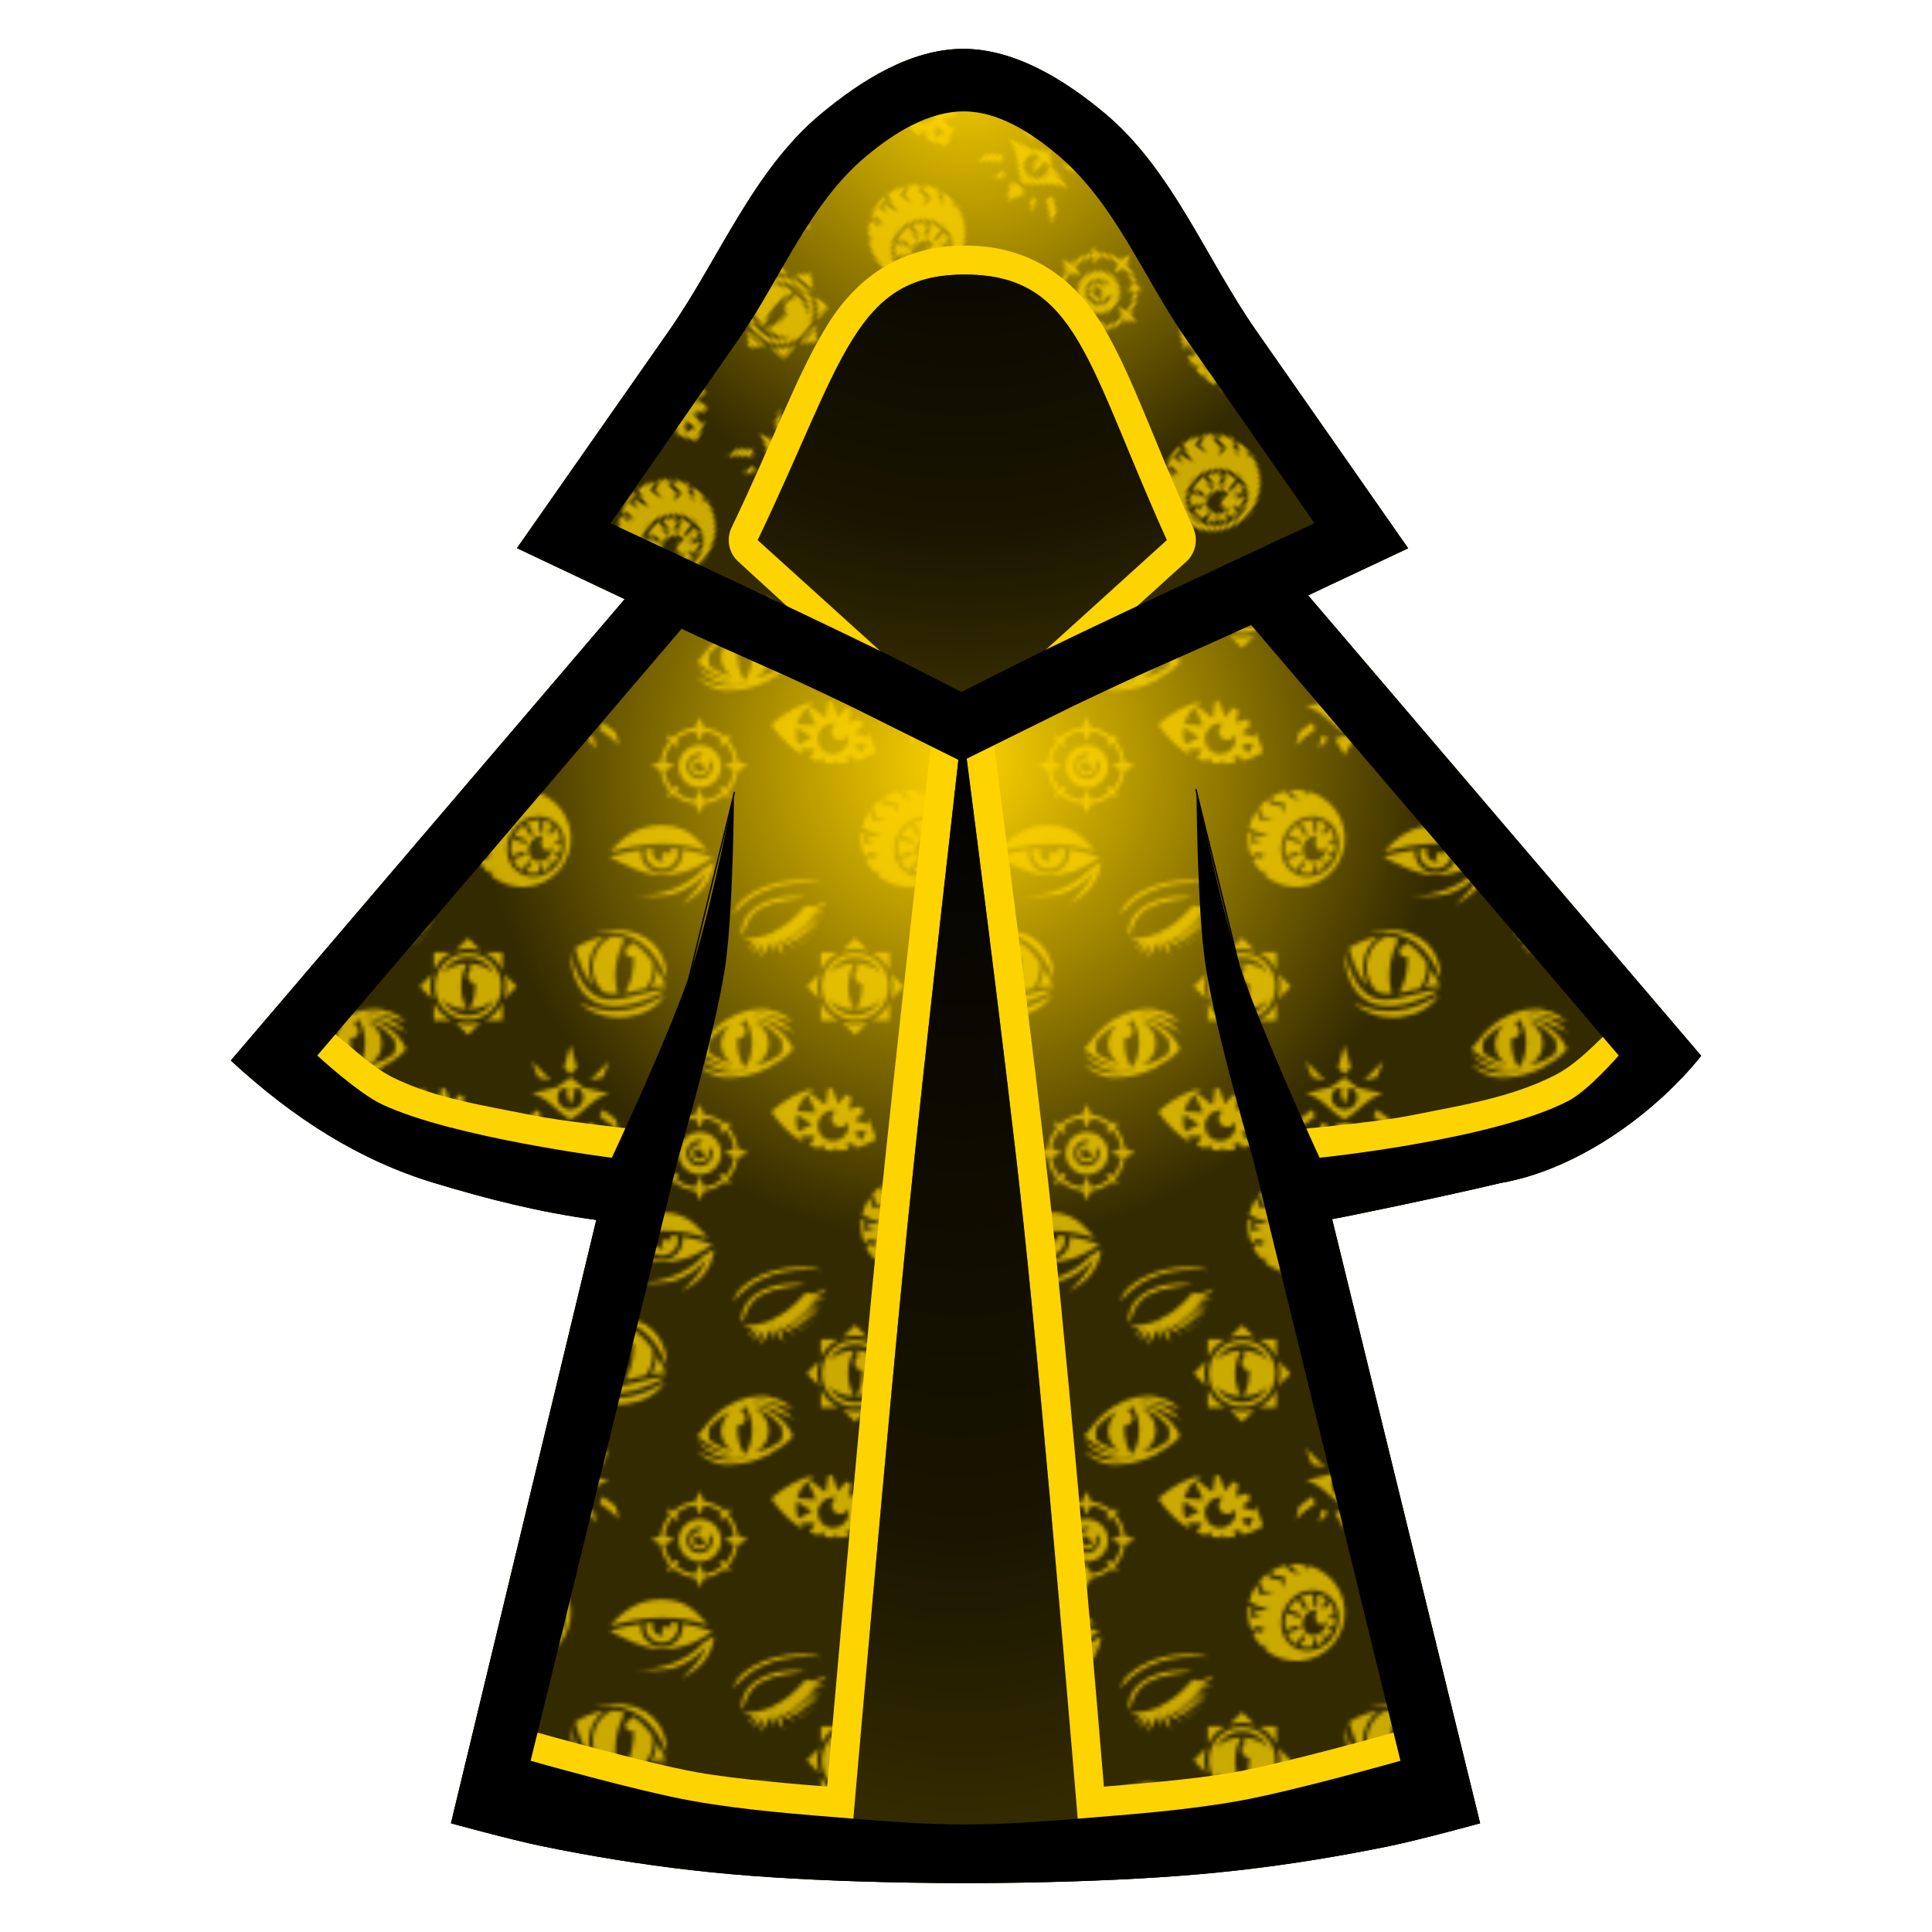 <svg height="500" viewBox="0 0 132.292 132.292" width="500" xmlns="http://www.w3.org/2000/svg" xmlns:xlink="http://www.w3.org/1999/xlink"><linearGradient id="a"><stop offset="0"/><stop offset=".749" stop-opacity=".5"/><stop offset="1" stop-opacity="0"/></linearGradient><linearGradient id="b"><stop offset="0" stop-color="#fed400"/><stop offset="1" stop-color="#332a00"/></linearGradient><pattern id="c" patternTransform="matrix(.265 0 0 .265 132.292 0)" xlink:href="#f"/><pattern id="d" patternTransform="matrix(.202 .171 -.171 .202 132.292 0)" xlink:href="#f"/><pattern id="e" patternTransform="matrix(.265 0 0 .265 132.292 0)" xlink:href="#f"/><pattern id="f" height="100" patternTransform="translate(1002 46)" patternUnits="userSpaceOnUse" width="100"><use transform="matrix(3.78 0 0 3.78 -600 -0)" xlink:href="#m"/></pattern><radialGradient id="g" cx="133.21" cy="-56.79" gradientTransform="matrix(-.708 -0 0 -.708 160.103 10.834)" gradientUnits="userSpaceOnUse" r="46.731" xlink:href="#b"/><radialGradient id="h" cx="130.094" cy="9.378" gradientTransform="matrix(.002 .69 -.618 .002 71.545 -87.505)" gradientUnits="userSpaceOnUse" r="46.731" xlink:href="#b"/><filter id="i" color-interpolation-filters="sRGB" height="1.022" width="1.026" x="-.013" y="-.011"><feGaussianBlur stdDeviation=".507"/></filter><radialGradient id="j" cx="66.041" cy="6.863" gradientTransform="matrix(-3.005 -.011 .01 -2.977 264.451 26.417)" gradientUnits="userSpaceOnUse" r="14.008" xlink:href="#a"/><radialGradient id="k" cx="66.056" cy="-7.953" gradientTransform="matrix(-3.005 -0 0 -5.507 264.36 3.588)" gradientUnits="userSpaceOnUse" r="14.008" xlink:href="#a"/><filter id="l" color-interpolation-filters="sRGB" height="1.049" width="1.061" x="-.03" y="-.024"><feGaussianBlur stdDeviation="1.273"/></filter><g><path d="m65.926 3.347c-3.579.013-7.007 2.196-9.754 4.491-4.636 3.872-6.925 9.898-10.387 14.848-3.462 4.949-10.386 14.848-10.386 14.848l7.376 3.492-26.97 31.591c4.302 3.973 8.815 6.843 13.95 8.391 3.626 1.09 7.091 1.983 11.075 2.527l-9.952 41.313s4.1 1.126 6.181 1.553c3.414.702 6.861 1.264 10.324 1.659 3.668.419 7.36.627 11.049.752 5.119.174 10.246.174 15.364 0 3.69-.125 7.382-.334 11.049-.752 3.463-.395 6.911-.957 10.325-1.659 2.081-.428 6.182-1.553 6.182-1.553l-10.136-41.373c.35-.037 7.699-1.551 11.517-2.467 5.515-.951 10.815-5.024 13.755-8.714l-26.915-31.528 6.848-3.223-10.414-14.915c-3.471-4.972-5.748-11.043-10.414-14.915-2.72-2.258-6.13-4.379-9.665-4.366z" fill="#fed400" filter="url(#l)"/><path d="m65.926 3.347c-3.579.013-7.007 2.196-9.754 4.491-4.636 3.872-6.925 9.898-10.387 14.848-3.462 4.949-10.386 14.848-10.386 14.848l7.376 3.492-26.97 31.591c4.302 3.973 8.815 6.843 13.95 8.391 3.626 1.09 7.091 1.983 11.075 2.527l-9.952 41.313s4.1 1.126 6.181 1.553c3.414.702 6.861 1.264 10.324 1.659 3.668.419 7.36.627 11.049.752 5.119.174 10.246.174 15.364 0 3.69-.125 7.382-.334 11.049-.752 3.463-.395 6.911-.957 10.325-1.659 2.081-.428 6.182-1.553 6.182-1.553l-10.136-41.373c.35-.037 7.699-1.551 11.517-2.467 5.515-.951 10.815-5.024 13.755-8.714l-26.915-31.528 6.848-3.223-10.414-14.915c-3.471-4.972-5.748-11.043-10.414-14.915-2.72-2.258-6.13-4.379-9.665-4.366z"/><path d="m52.871 53.038-16.538 67.529 22.099 3.965 15.364 0 22.099-3.965-16.591-67.723s-3.99.463-5.816 1.232c-2.821 1.189-7.638 5.1-7.638 5.1s-4.622-3.871-7.361-5.021c-1.76-.739-5.618-1.118-5.618-1.118z" fill="#ed333b"/><path d="m84.742 39.723c-3.89 1.827-8.247 3.602-12.271 5.592l-6.639 3.285-6.428-3.203c-3.95-1.968-7.995-3.601-11.803-5.404a2.174 2.174 0 0 0 -2.582.553l-24.945 29.219a2.174 2.174 0 0 0 .172 3.004s.738.687 1.697 1.475c.959.788 2.069 1.682 3.326 2.266 2.847 1.323 6.812 2.181 10.201 2.807s6.158.963 6.158.963a2.174 2.174 0 0 0 2.375-1.641l6.25-25.531.084.039-16.117 65.807a2.174 2.174 0 0 0 1.518 2.609s7.241 2.075 11.262 2.793c3.796.678 7.574.948 11.256 1.246 2.566.208 5.186.404 7.857.404 2.671 0 5.292-.197 7.857-.404 3.681-.298 7.461-.566 11.258-1.244 4.022-.718 11.26-2.797 11.26-2.797a2.174 2.174 0 0 0 1.518-2.607l-16.17-65.996.092-.043 6.318 25.783a2.174 2.174 0 0 0 2.332 1.645s3.043-.311 6.744-.965c3.701-.654 8.018-1.574 11.09-3.172 1.17-.608 2.013-1.458 2.762-2.205s1.312-1.4 1.312-1.4a2.174 2.174 0 0 0 .008-2.834l-25.176-29.486a2.174 2.174 0 0 0 -2.576-.555z" fill="url(#g)" transform="translate(0 1.099)"/><path d="m66.041 4.189c-3.131-.015-5.677 1.463-8.24 3.623a2.341 2.341 0 0 0 -.412.451l-17.506 25.131a2.341 2.341 0 0 0 .918 3.453l18.438 8.727 5.537 2.805a2.341 2.341 0 0 0 2.107.004l5.75-2.887 18.371-8.648a2.341 2.341 0 0 0 .924-3.455l-17.551-25.189a2.341 2.341 0 0 0 -.287-.34c-2.543-2.474-5.189-3.66-8.049-3.674z" fill="url(#h)" transform="translate(0 1.099)"/><path d="m84.742 39.723c-3.89 1.827-8.247 3.602-12.271 5.592l-6.639 3.285-6.428-3.203c-3.95-1.968-7.995-3.601-11.803-5.404a2.174 2.174 0 0 0 -2.582.553l-24.945 29.219a2.174 2.174 0 0 0 .172 3.004s.738.687 1.697 1.475c.959.788 2.069 1.682 3.326 2.266 2.847 1.323 6.812 2.181 10.201 2.807s6.158.963 6.158.963a2.174 2.174 0 0 0 2.375-1.641l6.25-25.531.084.039-16.117 65.807a2.174 2.174 0 0 0 1.518 2.609s7.241 2.075 11.262 2.793c3.796.678 7.574.948 11.256 1.246 2.566.208 5.186.404 7.857.404 2.671 0 5.292-.197 7.857-.404 3.681-.298 7.461-.566 11.258-1.244 4.022-.718 11.26-2.797 11.26-2.797a2.174 2.174 0 0 0 1.518-2.607l-16.17-65.996.092-.043 6.318 25.783a2.174 2.174 0 0 0 2.332 1.645s3.043-.311 6.744-.965c3.701-.654 8.018-1.574 11.09-3.172 1.17-.608 2.013-1.458 2.762-2.205s1.312-1.4 1.312-1.4a2.174 2.174 0 0 0 .008-2.834l-25.176-29.486a2.174 2.174 0 0 0 -2.576-.555z" fill="url(#c)" opacity=".75" transform="translate(0 1.099)"/><path d="m66.041 4.189c-3.131-.015-5.677 1.463-8.24 3.623a2.341 2.341 0 0 0 -.412.451l-17.506 25.131a2.341 2.341 0 0 0 .918 3.453l18.438 8.727 5.537 2.805a2.341 2.341 0 0 0 2.107.004l5.75-2.887 18.371-8.648a2.341 2.341 0 0 0 .924-3.455l-17.551-25.189a2.341 2.341 0 0 0 -.287-.34c-2.543-2.474-5.189-3.66-8.049-3.674z" fill="url(#d)" opacity=".75" transform="translate(0 1.099)"/><path d="m66.236 16.815c-4.376-.049-7.483 2.063-9.564 5.408s-3.682 7.87-6.578 13.9c-.38.792-.194 1.74.457 2.33l3.332 3.051 9.929 8.951c-.147 1.283-2.53 22.114-3.646 33.227-1.296 12.9-3.313 36.192-3.527 38.656-1.892-.158-6.128-.484-8.908-.98-3.475-.621-10.855-2.699-10.855-2.699-1.054-.3-2.151.312-2.451 1.365-.299 1.054.313 2.152 1.367 2.451 0 0 7.246 2.075 11.242 2.789 3.908.698 11.246 1.246 11.246 1.246 1.085.083 2.035-.723 2.129-1.807 0 0 2.35-27.123 3.707-40.625.577-5.737 1.093-10.077 1.893-17.236.893 7.084 1.485 11.354 2.09 17.012 1.449 13.546 3.721 40.842 3.721 40.842.09 1.087 1.041 1.898 2.129 1.814 0 0 7.338-.546 11.246-1.244 3.997-.714 11.242-2.789 11.242-2.789 1.055-.299 1.667-1.397 1.367-2.451-.299-1.054-1.397-1.667-2.451-1.367 0 0-7.38 2.079-10.855 2.699-2.78.496-7.016.822-8.908.98-.206-2.474-2.153-25.914-3.543-38.906-1.183-11.061-3.884-31.68-4.055-32.986l9.872-8.941 3.369-3.051c.639-.579.831-1.505.475-2.291-2.682-5.918-4.157-10.401-6.139-13.754-1.981-3.353-5.008-5.546-9.33-5.594zm-.045 3.969c3.262.036 4.355.931 5.959 3.645 1.469 2.485 3.011 6.691 5.365 12.033l-7.238 6.557-4.383 3.971-4.295-3.889-7.311-6.617c2.54-5.432 4.21-9.681 5.754-12.162 1.686-2.709 2.808-3.574 6.148-3.537zm-45.918 50.141c-.747.803-.701 2.058.102 2.805 6.713 5.377 13.338 6.448 21.277 7.457 1.088.132 2.077-.643 2.209-1.73.132-1.087.055-2.076-1.032-2.209 0 0-4.426-.479-6.603-.924-3.114-.636-6.345-1.101-9.205-2.488-1.515-.735-2.666-1.907-4.054-3.014-.855-.706-1.98-.643-2.694.104zm89.479.074c-.92.894-2.021 1.979-3.26 2.615-3.047 1.564-6.537 2.09-9.895 2.766-2.354.473-7.148.894-7.148.894-1.091.111-1.178 1.114-1.066 2.204.111 1.091 1.085 1.885 2.176 1.773 7.595-1.021 17.37-2.85 21.783-7.678.717-.828.627-2.081-.201-2.799-.974-.709-1.769-.503-2.388.225z" fill="#fed400" filter="url(#i)"/><path d="m58.431 124.532s2.349-27.112 3.709-40.651c1.147-11.416 3.755-34.215 3.755-34.215s2.962 22.631 4.176 33.978c1.456 13.608 3.724 40.889 3.724 40.889s-1.669 1.967-2.828 2.391c-3.039 1.112-6.669 1.112-9.707-0-1.159-.424-2.828-2.392-2.828-2.392z" fill="#332a00"/><path d="m58.431 124.532s2.349-27.112 3.709-40.651c1.147-11.416 3.755-34.215 3.755-34.215s2.962 22.631 4.176 33.978c1.456 13.608 3.724 40.889 3.724 40.889s-1.669 1.967-2.828 2.391c-3.039 1.112-6.669 1.112-9.707-0-1.159-.424-2.828-2.392-2.828-2.392z" fill="url(#k)"/><path d="m60.267 44.571-8.385-7.589c5.875-12.231 6.614-18.268 14.331-18.182 7.585.085 8.24 6.171 13.684 18.182l-8.287 7.507-5.715 5.177z" fill="#332a00"/><path d="m60.267 44.571-8.385-7.589c5.875-12.231 6.614-18.268 14.331-18.182 7.585.085 8.24 6.171 13.684 18.182l-8.287 7.507-5.715 5.177z" fill="url(#j)"/><path d="m86.801 37.522-2.958 1.392-18.01 8.476-20.289-9.606-29.739 34.835c4.302 3.973 8.815 6.843 13.95 8.391 3.626 1.09 7.091 1.983 11.075 2.527l-9.952 41.313s4.1 1.126 6.181 1.554c3.414.702 6.861 1.263 10.324 1.659 3.668.419 7.36.627 11.049.752 5.119.174 10.246.174 15.364 0 3.69-.125 7.382-.334 11.049-.752 3.463-.395 6.911-.957 10.325-1.659 2.081-.428 6.181-1.554 6.181-1.554l-10.136-41.373c.35-.037 7.699-1.551 11.517-2.467 5.515-.951 10.815-5.024 13.755-8.714zm-39.381 28.634c-1.474 4.511-5.528 13.121-5.528 13.121s-10.836-1.369-15.706-3.642c-1.687-.787-4.46-3.359-4.46-3.359l24.946-29.22c3.885 1.84 7.915 3.469 11.763 5.386l7.392 3.682 7.606-3.762c3.924-1.941 8.27-3.714 12.233-5.574l25.176 29.487s-2.066 2.388-3.434 3.1c-5.173 2.691-17.051 3.902-17.051 3.902s-3.976-8.621-5.453-13.121c-1.3-3.96-2.976-12.145-2.976-12.145s.03 8.071.613 12.05c.658 4.488 3.238 13.216 3.238 13.216l10.115 41.291s-7.313 2.077-11.049 2.745c-3.648.651-7.356.921-11.049 1.22-2.556.207-5.118.397-7.682.397-2.564-0-5.126-.19-7.682-.397-3.693-.299-7.401-.569-11.049-1.22-3.736-.667-11.049-2.745-11.049-2.745l10.112-41.291s2.563-8.664 3.213-13.119c.576-3.948.596-11.953.596-11.953s-1.562 8.06-2.834 11.952z"/><path d="m65.926 3.347c-3.579.013-7.007 2.196-9.754 4.491-4.636 3.872-6.925 9.898-10.387 14.848-3.462 4.949-10.386 14.848-10.386 14.848l23.037 10.907 7.392 3.682 7.606-3.762 22.986-10.818-10.414-14.915c-3.471-4.972-5.748-11.043-10.414-14.915-2.72-2.258-6.13-4.379-9.665-4.366zm-5.659 41.224c-6.115-2.995-18.463-8.741-18.463-8.741s5.835-8.377 8.752-12.566 4.833-9.295 8.752-12.566c1.891-1.578 4.258-3.082 6.721-3.071 2.366.011 4.619 1.486 6.429 3.011 3.913 3.297 5.85 8.397 8.775 12.595s8.775 12.595 8.775 12.595-12.302 5.696-18.397 8.659c-1.938.942-5.778 2.9-5.778 2.9s-3.698-1.904-5.565-2.818z"/><g id="m" transform="matrix(.265 0 0 .265 158.75 0)"><path d="m15.765 77.075c-.353-.074-.71-.131-1.073-.173l-.657 4.396-4.296-3.302c.457-.379.95-.714 1.471-1.001-3.471.555-7.271 2.472-11.209 5.928 2.468 3.646 5.337 6.337 8.477 8.021-.428-.522-.798-1.09-1.101-1.696l3.913.006-1.343 2.394c.693.295 1.397.544 2.112.745l1.488-.966.088 1.328c.849.153 1.711.242 2.584.263l.451-.984.707.973c.804-.033 1.616-.123 2.435-.267l-.265-1.877 2.412.912c-.25.236-.511.462-.781.675 1.917-.478 3.864-1.256 5.823-2.346-.566-2.057-1.291-3.9-2.156-5.511.033.51.022 1.027-.038 1.55l-3.287-1.01 2.315-2.222c-.31-.461-.633-.898-.969-1.31l-2.919.818.691-3.028c-.418-.331-.85-.629-1.294-.898l-2.17 2.514-1.407-3.933zm-6.39 1.275 2.205 4.905-4.888-.401c.451-1.785 1.415-3.331 2.684-4.505zm7.488 4.33c-.574.269-1.031.781-1.206 1.442-.315 1.185.389 2.402 1.574 2.718 1.069.284 2.162-.263 2.598-1.241.172.696.16 1.448-.078 2.183-.679 2.094-2.914 3.233-5.008 2.554-2.094-.679-3.234-2.912-2.554-5.006.637-1.963 2.639-3.089 4.613-2.663.02.004.041.01.061.014zm7.624 4.999c-.287.999-.694 1.908-1.264 2.722l-1.825-2.105 3.089-.618zm-17.954-4.055 3.991 2.591-3.617 1.918c-.491-1.409-.631-2.945-.374-4.508z" fill="#fed400"/><path d="m21.618 38.174-3.264 3.264c1.028-.367 2.135-.567 3.288-.567 1.126 0 2.207.191 3.214.541l-3.238-3.238zm-8.808 3.67v4.601c.957-2.005 2.576-3.633 4.575-4.601h-4.575zm13.09 0c1.995.966 3.612 2.59 4.57 4.591v-4.591zm-4.259.217c-4.738 0-8.591 3.853-8.591 8.592 0 4.738 3.853 8.592 8.591 8.592 4.738 0 8.591-3.853 8.591-8.592 0-4.738-3.853-8.592-8.591-8.592zm0 1.114c2.979 0 5.545 1.733 6.748 4.248-1.395-1.559-3.771-2.605-6.486-2.669.231.38.439.788.624 1.219-.615.381-1.025 1.062-1.025 1.839 0 1.117.847 2.036 1.935 2.15.013.234.02.471.02.71 0 2.252-.587 4.294-1.552 5.88 2.715-.064 5.091-1.111 6.486-2.671-1.203 2.516-3.769 4.25-6.749 4.25-2.975 0-5.538-1.729-6.743-4.238 1.397 1.553 3.768 2.595 6.478 2.659-.969-1.586-1.551-3.622-1.551-5.88 0-2.259.582-4.326 1.552-5.918-2.709.064-5.081 1.105-6.477 2.658 1.205-2.508 3.768-4.236 6.742-4.236zm-9.213 4.189-3.288 3.288 3.288 3.288c-.367-1.028-.567-2.134-.567-3.288 0-1.154.2-2.261.567-3.288zm18.431.007c.365 1.026.565 2.13.565 3.281 0 1.151-.199 2.255-.564 3.28l3.28-3.281-3.281-3.281zm-18.049 7.489v4.601h4.574c-1.998-.968-3.617-2.596-4.574-4.601zm17.66.011c-.957 2-2.574 3.624-4.569 4.59h4.569v-4.59zm-12.115 4.997 3.264 3.264 3.237-3.238c-1.006.35-2.088.541-3.213.541-1.153 0-2.26-.2-3.288-.567z" fill="#fed400"/><path d="m71.594 9.107c-5.627 0-9.499 2.476-13.316 6.836 4.312-1.273 8.621-2.032 12.898-2.103.154 0 .309-.006.463-.006 4-.019 7.975.56 11.917 1.884-1.177-1.17-2.225-2.431-3.447-3.524-1.968-1.736-4.335-3.087-8.515-3.087zm2.193 5.988c.133.304.2.633.199.965-.001.238-.038.474-.109.701-.194-.426-.619-.7-1.087-.701-.663 0-1.199.54-1.196 1.203.001.468.275.893.701 1.087-.227.069-.464.104-.701.103-1.323.003-2.398-1.069-2.399-2.392 0-.323.066-.642.193-.939-.637.039-1.273.096-1.904.161-.051.257-.077.515-.077.778 0 2.322 1.865 4.18 4.187 4.18 2.322 0 4.18-1.859 4.18-4.18 0-.277-.026-.553-.084-.817-.63-.071-1.273-.116-1.904-.148zm3.164.302c.026.219.039.437.039.662 0 2.971-2.425 5.396-5.396 5.396-2.971 0-5.389-2.425-5.389-5.396 0-.212.013-.418.039-.624-2.701.373-5.404.997-8.13 1.82 4.214 2.071 8.838 4.676 13.481 4.676 3.936 0 7.814-.9 13.12-4.502-2.579-.997-5.164-1.666-7.763-2.032zm5.366 9.873c1.471-1.9 2.483-4.062 2.795-6.644-.978.65-1.923 1.216-2.83 1.711-2.058 2.399-4.743 4.017-7.569 5.188-3.016 1.25-6.197 1.661-9.628 1.802 0 0 6.95.412 10.148-.715 3.085-1.087 5.866-3.006 8.059-5.601-1.235 3.364-3.942 5.955-6.727 8.644 0 0 4.276-2.479 5.752-4.385z" fill="#fed400"/><path d="m59.038 36.013c-1.478.004-3.068.153-4.766.46 10.466-.764 15.823 4.611 18.651 12.376 0-7.506-4.854-12.862-13.885-12.836zm-.139 1.761c-2.97 1.172-5.102 4.253-5.102 7.901 0 2.567 1.056 4.852 2.715 6.39 1.186.45 2.439.571 3.74.501-1.373-5.033-.446-9.709 1.702-14.194-.971-.341-1.988-.544-3.056-.597zm-2.192.093c-2.269.298-4.748 1.22-7.464 2.856 1.309 5.086 2.962 8.12 4.86 9.845-.815-1.428-1.285-3.104-1.285-4.894 0-3.244 1.541-6.12 3.889-7.807zm7.027 1.309c.081.328.153.657.218.987-.093-.018-.19-.028-.288-.028-.811 0-1.468.657-1.468 1.468 0 .811.657 1.468 1.468 1.468.227 0 .442-.051.633-.142.171 3.259-.505 6.485-2.149 9.42 1.707-.282 3.479-.767 5.279-1.174 1.177-1.471 1.891-3.391 1.891-5.501 0-.42-.029-.833-.084-1.236-1.638-2.326-3.458-4.122-5.5-5.262zm-15.811 2.539c.951 15.891 12.085 16.932 24.849 9.802-9.767.231-19.756 9.877-24.849-9.803zm22.365 4.334c-.065 1.78-.594 3.438-1.463 4.833 1.257-.241 2.521-.408 3.783-.409-.729-1.602-1.5-3.082-2.319-4.424zm2.175 6.799c-6.655 4.142-14.002 5.847-22.052 2.049 6.822 6.068 17.919 4.314 22.052-2.049z" fill="#fed400"/><path d="m35.564 0c-.069 0-.138.001-.207.003-.467.01-.933.047-1.394.109l.743.996 1.958 1.492-2.579-.622-1.202-1.672c-1.279.288-2.511.776-3.646 1.45l.248 1.03 3.107.559-.124 2.703-.932-1.895-2.859-.497-.323-1.324c-.808.578-1.554 1.257-2.218 2.034l.738 2.397 2.921.435-3.636.715-.778-2.569c-.203.292-.396.594-.577.908-.641 1.11-1.092 2.278-1.364 3.464l2.627 1.273 2.61-.031-2.61 1.15-.963-.469v1.37h1.616l-2.61.994v-2.848l-.858-.418c-.311 2.184-.034 4.398.774 6.414l1.141-1.253.658.612 1.815-.691-1.141 1.317.875.813-2.144-.653-.754.846c.498.985 1.129 1.91 1.886 2.745l2.176-.008-1.492.706c.694.654 1.473 1.239 2.335 1.736 5.982 3.454 13.616 1.408 17.07-4.574 3.454-5.982 1.408-13.616-4.574-17.07-1.127-.65-2.312-1.105-3.516-1.376l.49 1.369-1.547-1.559c-.579-.078-1.159-.116-1.737-.113zm4.314 6.711c1.126.013 2.245.299 3.268.89 3.493 2.016 4.468 6.774 2.264 10.589-2.203 3.815-6.812 5.35-10.304 3.334-3.493-2.016-4.468-6.774-2.264-10.589 1.515-2.623 4.166-4.168 6.81-4.223.075-.002.15-.002.225-.001zm-.031.993c-.065-.001-.13-0-.194.001-.979.022-1.965.281-2.878.755l1.82 2.843c-.286.161-.558.355-.81.579l-1.859-2.905c-.868.614-1.636 1.44-2.222 2.454-.042.072-.082.145-.121.218l3.302 1.304c-.025.04-.049.081-.073.123-.146.252-.265.511-.361.775l-3.284-1.296c-.563 1.462-.648 2.989-.31 4.359l3.32-1.13c.025.338.087.67.187.987l-3.196 1.088c.484 1.159 1.304 2.145 2.417 2.794l1.635-2.394c.223.241.481.454.771.633l-1.494 2.188c1.09.395 2.269.44 3.408.172l.017-1.806c.334.003.668-.036.995-.115l-.015 1.603c.681-.278 1.333-.672 1.925-1.171l-.623-.973c.28-.173.544-.378.788-.613l.565.882c.369-.407.703-.862.993-1.363.102-.176.195-.354.282-.533l-.856-.338c.149-.304.265-.616.346-.932l.885.349c.29-.868.415-1.752.386-2.608l-1.18.402c-.053-.332-.144-.654-.271-.958l1.343-.457c-.192-1.051-.625-2.024-1.277-2.826l-1.204 1.764c-.143-.113-.295-.218-.458-.311-.13-.075-.263-.141-.398-.198l1.353-1.981c-.261-.223-.544-.425-.849-.602-.516-.298-1.064-.505-1.627-.627l-.027 2.924c-.134-.011-.269-.016-.403-.013-.198.004-.395.023-.591.056l.028-3.093c-.061-.002-.121-.004-.182-.005zm.84 4.035c.161.001.321.016.479.045-.391.379-.647 1.008-.647 1.72 0 1.157.676 2.095 1.509 2.095.648 0 1.2-.566 1.414-1.362.112.764-.035 1.606-.483 2.379-.973 1.681-2.938 2.298-4.376 1.47-1.438-.828-1.884-2.831-.911-4.512.669-1.156 1.806-1.808 2.92-1.834.032-.001.063-.001.095-.001z" fill="#fed400"/><path d="m100 42.057v-5.184c-2.308 1.097-5 1.352-7.486 1.652 0 0 1.836.737 2.709.6-.687 1.034-1.082 1.39-1.496 1.969 1.233-.543 1.886-1.253 2.602-1.949-.319.998-.559 1.963-1.344 3.193 1.183-.867 2.302-1.754 3-2.793-.228 1.216-.601 2.46-1.076 3.721 1.263-1.011 1.927-2.521 2.637-4.037.349.939.28 2.044.336 3.098.048-.097.076-.177.119-.27zm0-12.764v-1.008c-1.931.564-3.736 1.458-5.225 2.746-1.026.888-1.82 2.106-2.254 3.393-.333.989-.565 2.215-.199 3.125.57-.783.617-1.909 1.076-2.795.558-1.077 1.119-2.215 2.02-3.027 1.289-1.162 2.497-1.807 4.582-2.434zm0-3.988v-.967c-.736.212-1.448.439-2.107.699-2.168.854-3.925 1.946-5.285 3.129-1.36 1.183-2.321 2.456-2.471 3.875 1.386-1.827 4.508-4.583 7.391-5.812.843-.36 1.66-.656 2.473-.924zm-100 16.752c.548-1.184.733-2.012.967-3.111.498 1.45 1.351 2.446 2.26 3.736-.312-1.45-.604-2.913-1.119-4.232 1.21.936 2.628 1.666 4.252 2.176-1.108-.891-2.215-1.777-3.027-2.834 1.729.705 3.499 1.354 5.457 1.711-1.499-.739-2.95-1.512-4.08-2.502 1.55.623 3.105 1.243 5.242 1.119-1.742-.407-3.041-1.134-4.127-2.012 1.732.586 3.574.988 5.623 1.027-1.979-.467-3.278-1.198-4.299-2.039 1.706.562 3.457.69 5.018.893-1.383-.542-2.845-1.009-3.812-1.916 1.408.504 2.804.417 4.197.363-1.435-.313-2.29-.572-3.318-1.201 1.299.124 2.288-.014 3.719-.201-1.036-.142-2.195-.438-2.996-.773 1.433-.182 2.887-.688 4.229-1.234-1.363.16-2.818.403-3.725.188 2.864-1.09 2.943-1.409 3.908-2.473-2.46 1.174-4.085 1.758-5.414 1.037-3.465 3.93-5.514 5.461-8.953 7.096zm0-12.764c.044-.013.076-.028.121-.041 2.168-.639 5.01-1.04 8.744-1.518-2.551-.396-5.146-.297-7.566.205-.44.091-.87.22-1.299.346zm0-3.988c3.861-1.274 7.591-1.575 13.191-1.281-3.159-.863-6.043-.869-8.6-.588-1.675.184-3.195.501-4.592.902z" fill="#fed400"/><path d="m73.576 100h1.922l.572-.574c-.239-.215-.463-.444-.674-.688l-.889.889c-1.188-1.333-1.985-3.021-2.215-4.887l2.686-1.174-2.674-1.168c.244-1.813 1.025-3.455 2.178-4.76l.947.947c.212-.242.438-.47.678-.684l-.951-.949c1.374-1.257 3.138-2.094 5.092-2.311l1.105 2.529 1.098-2.506c1.836.242 3.497 1.033 4.812 2.205l-.963.963c.243.21.472.435.688.674l.959-.959c1.214 1.338 2.032 3.043 2.27 4.93l-2.49 1.088 2.502 1.094c-.222 1.94-1.057 3.691-2.307 5.057l-.898-.898c-.214.24-.444.466-.686.678l.504.504h2.096c1.218-1.464 2.031-3.277 2.252-5.27l2.662-1.164-2.676-1.17c-.259-2.116-1.18-4.03-2.551-5.525l.773-.773-.682-.68-.775.775c-1.478-1.332-3.353-2.229-5.426-2.49l-1.162-2.656-1.15 2.633c-2.197.23-4.183 1.174-5.723 2.596l-.857-.857-.682.68.863.863c-1.345 1.504-2.242 3.416-2.48 5.525l-2.473 1.08 2.461 1.074c.207 2.028 1.027 3.873 2.264 5.359zm0-100c.085.102.165.206.254.305l-.889.889.682.682.885-.885c1.551 1.421 3.551 2.359 5.762 2.576l1.084 2.48 1.096-2.502c2.086-.249 3.974-1.143 5.463-2.475l.805.805.682-.682-.799-.799c.117-.127.227-.261.338-.395h-2.096l.393.393c-1.297 1.145-2.925 1.922-4.725 2.172l-1.121-2.564h-.068l-1.133 2.59c-1.916-.225-3.647-1.048-5.002-2.277l.312-.312zm7.836 88.209c-3.034 0-5.484 2.449-5.484 5.482 0 3.034 2.451 5.482 5.484 5.482 3.034 0 5.482-2.449 5.482-5.482 0-3.034-2.449-5.482-5.482-5.482zm-.084 2.127c.343 0 .674.052.986.148-.475.094-.874.402-1.09.82-1.257.064-2.264 1.113-2.264 2.385 0 1.313 1.074 2.387 2.387 2.387 1.313 0 2.387-1.074 2.387-2.387 0-.172-.018-.34-.053-.502.315-.287.512-.702.512-1.162 0-.025-.001-.049-.002-.074.308.506.486 1.101.486 1.734 0 1.844-1.506 3.348-3.35 3.348-1.844 0-3.348-1.504-3.348-3.348s1.504-3.35 3.348-3.35zm-.256 1.955c.126.742.771 1.307 1.549 1.307.049 0 .098-.002.146-.006.002.033.004.064.004.098 0 .792-.632 1.424-1.424 1.424-.792 0-1.424-.632-1.424-1.424 0-.697.491-1.271 1.148-1.398zm.248 7.709h.068l-.035-.078z" fill="#fed400"/><path d="m100 71.17v-1.641c-1.422.69-2.862 1.173-4.316 1.398 2.071-.992 3.493-3.107 3.492-5.559-.001-2.541-1.541-4.723-3.734-5.66 1.569.322 3.099 1.049 4.559 2.16v-1.273c-1.494-.881-3.2-1.554-5.092-1.977 1.506-.005 3.353.524 5.092 1.193v-1.264c-1.616-.608-3.356-.923-5.104-.906 1.451-.241 3.325.021 5.104.439v-1.299c-.963-.214-1.958-.324-3.002-.322-1.046.026-1.926.131-2.807.316-4.038.852-8.101 3.358-11.209 7.324-.706.786-1.498 1.787-2.209 2.758l.369.295c2.869 2.281 5.781 3.788 8.686 4.482-3.077-.246-6.383-1.448-9.121-3.49 1.792 2.188 3.804 3.308 6.137 4.074 2.24.735 4.682.622 7.064.342-.49.111-.98.211-1.471.285-2.182.349-4.287.405-6.371-.006-1.893-.373-3.718-1.128-5.359-2.191 1.669 1.873 3.482 2.682 5.551 3.23 2.043.541 4.192.285 6.34-.059 2.338-.403 4.964-1.331 7.402-2.652zm-6.984-12.154c2.675 3.531 2.31 9.497.008 12.619-1.361-1.797-2.169-4.796-1.912-7.664.1.016.199.027.305.027 1.002-.001 1.813-.813 1.812-1.814-0-.775-.49-1.439-1.176-1.697.263-.522.578-1.017.963-1.471zm-3.752 1.477c-1.28 1.018-2.159 2.927-2.406 4.883.001 2.209 1.162 4.143 2.902 5.229-1.93-.5-3.881-1.383-5.838-2.658-.327-1.096-.376-2.189-.107-3.285 1.797-1.967 3.626-3.339 5.449-4.168zm-89.264 10.678c2.136-1.158 4.13-2.613 5.637-4.322-1.116-2.584-3.056-4.73-5.637-6.252v1.273c.925.704 1.821 1.559 2.68 2.57.328 1.212.26 2.42-.146 3.627-.837.582-1.683 1.05-2.533 1.463zm0-11.357c3.016 1.161 5.703 2.748 5.703 2.748-1.404-1.662-3.059-2.872-4.938-3.719-.249-.112-.51-.197-.766-.293zm0-1.73c2.985.703 5.703 1.854 5.703 1.854-1.141-1.178-2.476-2.035-3.939-2.623-.575-.231-1.164-.396-1.764-.529z" fill="#fed400"/><path d="m48.028 65.767-1.667 5.833 1.667 1.667 1.667-1.667zm-10 4.167 1.667 4.167 3.333.833zm20 0-5 5 3.333-.833zm-10 4.167-3.333 2.5-6.667 1.667c4.167.833 6.667 5 10 6.667 3.333-1.667 5.858-5.74 10-6.667l-6.667-1.474zm-2.058 2.744 1.476.462-.388 1.091.97 2.729.97-2.729-.388-1.091 1.476-.462c.777.571 1.275 1.46 1.275 2.463 0 1.733-1.486 3.127-3.333 3.127s-3.333-1.394-3.333-3.127c0-1.003.498-1.891 1.275-2.463zm-6.275 5.589-3.333 2.5-.833 3.333 1.667-1.667 3.333-2.5s-.833-1.438-.833-1.667zm16.667 0-.833 1.667 3.333 2.5 1.667 1.667-.833-3.333zm-14.167 3.333-.833 3.333 2.5-2.5zm5.833 0-2.5.833 2.5 4.167 2.5-4.167zm5.833 0-1.667.833 2.5 2.5z" fill="#fed400"/></g><path d="m132.292 0h26.458v26.458h-26.458z" fill="url(#e)"/></g></svg>